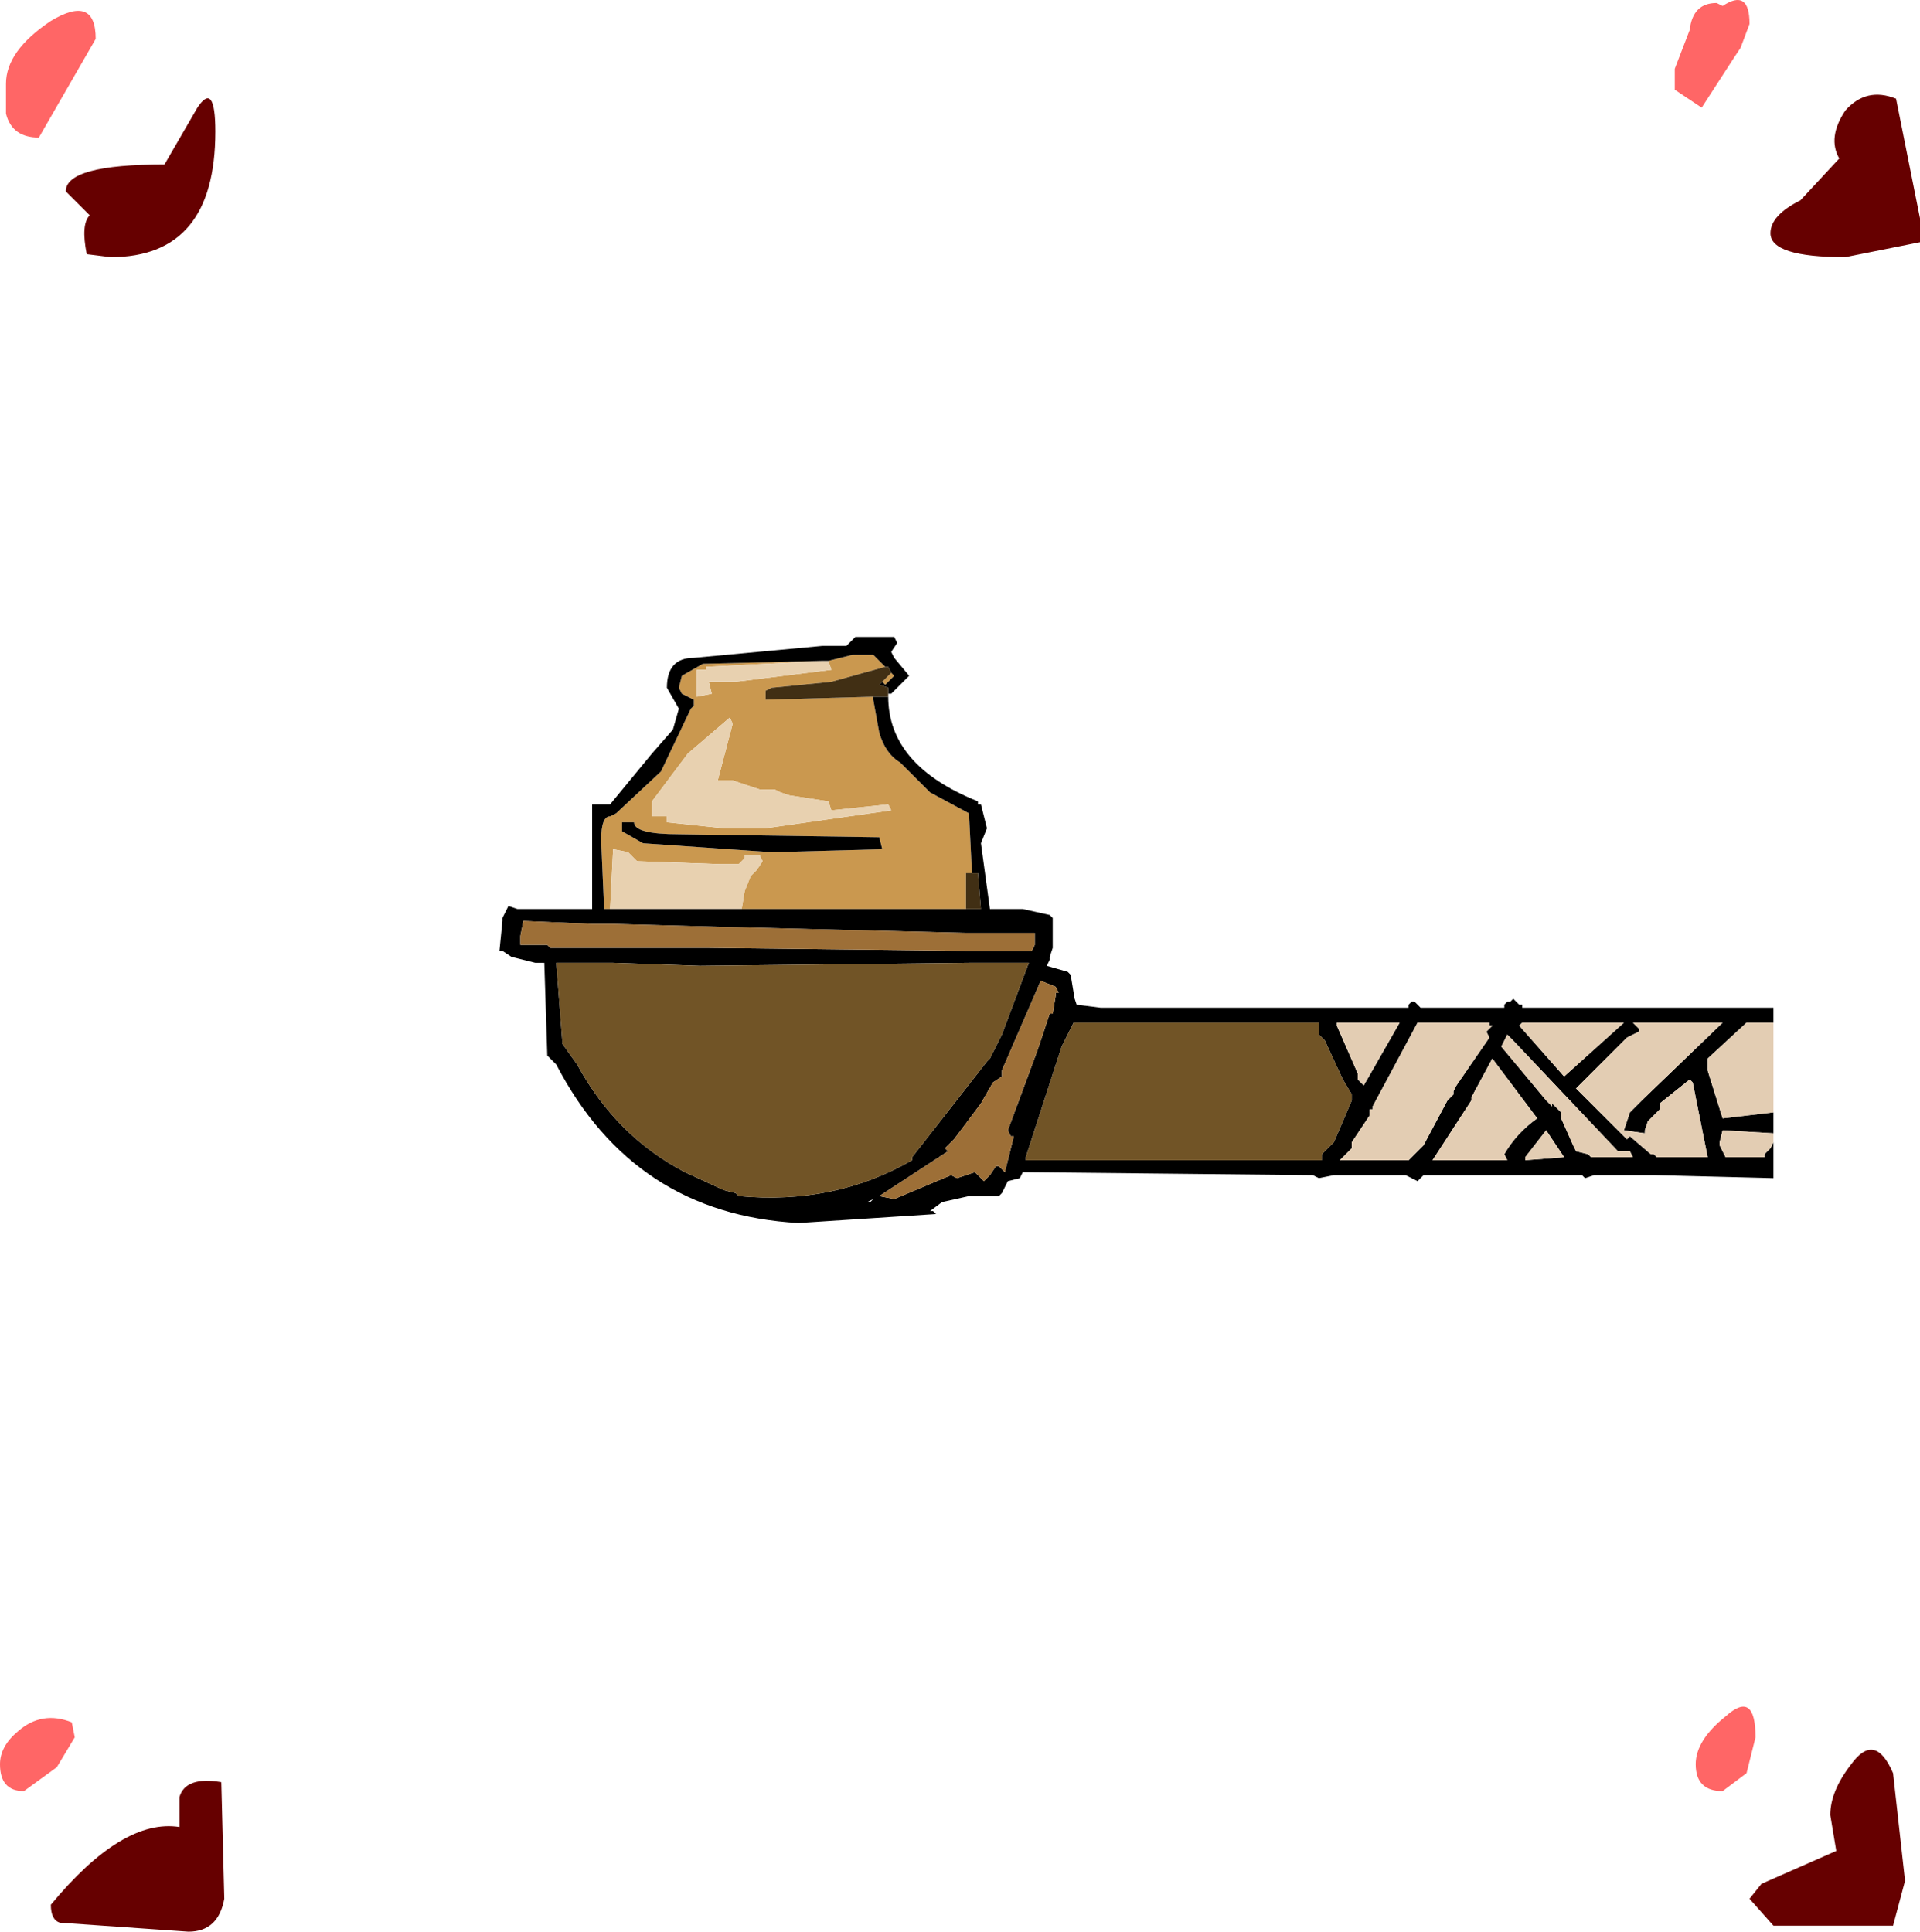 <?xml version="1.0" encoding="UTF-8" standalone="no"?>
<svg xmlns:xlink="http://www.w3.org/1999/xlink" height="32.3px" width="32.1px" xmlns="http://www.w3.org/2000/svg">
  <g transform="matrix(1.0, 0.0, 0.0, 1.0, -0.6, -0.3)">
    <path d="M29.85 0.7 L29.7 1.1 29.6 1.25 29.05 2.1 28.6 1.8 28.6 1.45 28.85 0.8 Q28.9 0.35 29.3 0.35 L29.4 0.4 Q29.85 0.1 29.85 0.7 M1.25 2.6 Q0.8 2.6 0.7 2.2 L0.7 1.7 Q0.7 1.15 1.45 0.65 2.2 0.2 2.2 0.95 L1.25 2.6 M1.85 29.35 L1.55 29.85 1.0 30.25 Q0.6 30.25 0.6 29.8 0.6 29.5 0.9 29.25 1.3 28.9 1.8 29.1 L1.85 29.35 M29.95 29.35 L29.8 29.95 29.4 30.25 Q28.95 30.25 28.95 29.8 28.95 29.4 29.45 29.0 29.95 28.55 29.95 29.35" fill="#ff6666" fill-rule="evenodd" stroke="none"/>
    <path d="M32.7 3.95 L32.7 4.35 31.45 4.6 Q30.2 4.6 30.2 4.2 30.2 3.9 30.7 3.65 L31.35 2.95 Q31.15 2.6 31.45 2.15 31.8 1.75 32.3 1.95 L32.7 3.95 M4.2 2.5 Q4.2 4.6 2.45 4.6 L2.05 4.55 Q1.95 4.05 2.1 3.9 L1.7 3.5 Q1.7 3.05 3.35 3.05 L3.9 2.1 Q4.2 1.65 4.2 2.5 M3.6 30.35 Q3.7 30.0 4.3 30.1 L4.35 32.05 Q4.25 32.6 3.75 32.6 L1.6 32.45 Q1.45 32.4 1.45 32.15 2.65 30.7 3.6 30.85 L3.6 30.35 M32.25 32.5 L31.25 32.5 30.25 32.5 29.85 32.05 30.05 31.8 31.3 31.25 31.2 30.65 Q31.2 30.25 31.55 29.8 31.95 29.25 32.25 29.95 L32.45 31.75 32.25 32.5" fill="#660000" fill-rule="evenodd" stroke="none"/>
    <path d="M15.2 11.95 L15.2 12.0 15.3 12.55 Q15.4 12.9 15.65 13.05 L16.15 13.55 16.8 13.9 16.85 14.9 16.75 14.9 16.75 15.5 13.0 15.5 13.05 15.2 13.15 14.95 13.25 14.85 13.35 14.7 13.3 14.6 13.1 14.6 13.05 14.6 13.05 14.65 12.95 14.75 12.65 14.75 11.25 14.7 11.1 14.55 10.85 14.5 10.8 15.5 10.7 15.5 10.65 14.35 Q10.65 13.95 10.8 13.95 L10.9 13.9 11.65 13.2 12.15 12.15 12.2 12.1 12.2 12.0 12.0 11.9 11.95 11.8 12.0 11.6 12.35 11.4 14.35 11.35 12.4 11.45 12.4 11.5 12.25 11.5 12.25 11.95 12.5 11.9 12.45 11.7 12.65 11.7 12.9 11.7 14.5 11.5 14.45 11.35 14.85 11.25 15.2 11.25 15.4 11.45 14.5 11.7 13.5 11.8 13.4 11.85 13.4 12.0 15.2 11.95 M15.5 11.55 L15.55 11.6 15.4 11.75 15.35 11.7 15.5 11.55 M15.5 13.85 L15.45 13.75 14.5 13.85 14.45 13.7 13.8 13.6 13.65 13.55 13.55 13.5 13.3 13.5 12.85 13.35 12.6 13.35 12.85 12.4 12.8 12.3 12.1 12.9 11.5 13.7 11.5 13.95 11.75 13.95 11.75 14.05 12.7 14.15 12.75 14.15 12.9 14.15 13.0 14.15 13.4 14.15 15.5 13.85 M15.35 14.5 L15.3 14.3 11.95 14.25 Q11.2 14.25 11.2 14.05 L11.0 14.05 11.0 14.2 11.35 14.4 13.5 14.55 15.35 14.5" fill="#ca984f" fill-rule="evenodd" stroke="none"/>
    <path d="M13.0 15.5 L10.8 15.5 10.85 14.5 11.1 14.55 11.25 14.7 12.65 14.75 12.95 14.75 13.05 14.65 13.05 14.6 13.1 14.6 13.3 14.6 13.35 14.7 13.25 14.85 13.15 14.95 13.05 15.2 13.0 15.5 M14.35 11.35 L14.45 11.35 14.5 11.5 12.9 11.7 12.65 11.7 12.45 11.7 12.5 11.9 12.25 11.95 12.25 11.5 12.4 11.5 12.4 11.45 14.35 11.35 M15.5 13.85 L13.4 14.15 13.0 14.15 12.9 14.15 12.75 14.15 12.7 14.15 11.75 14.05 11.75 13.95 11.5 13.95 11.5 13.7 12.1 12.9 12.8 12.3 12.85 12.4 12.6 13.35 12.85 13.35 13.3 13.5 13.55 13.5 13.65 13.55 13.8 13.6 14.45 13.7 14.5 13.85 15.45 13.75 15.5 13.85" fill="#e8d1b0" fill-rule="evenodd" stroke="none"/>
    <path d="M15.45 11.95 Q15.45 13.1 16.95 13.7 L16.95 13.75 17.0 13.75 17.1 14.15 17.0 14.4 17.15 15.5 17.7 15.5 18.15 15.6 18.2 15.65 18.2 15.75 18.2 16.15 18.15 16.3 18.15 16.35 18.1 16.45 18.45 16.55 18.5 16.6 18.55 16.9 18.55 16.95 18.6 17.1 19.0 17.15 24.15 17.15 24.15 17.1 24.2 17.05 24.25 17.05 24.35 17.15 24.4 17.15 25.75 17.15 25.75 17.1 25.8 17.05 25.85 17.05 25.9 17.0 26.0 17.1 26.05 17.1 26.05 17.15 30.25 17.15 30.25 17.4 29.8 17.4 29.15 18.0 29.15 18.15 29.15 18.2 29.4 19.0 30.25 18.9 30.25 19.25 29.4 19.2 29.35 19.4 29.35 19.45 29.45 19.65 30.1 19.65 30.1 19.6 30.2 19.5 30.25 19.4 30.25 20.0 28.25 19.95 28.15 19.95 27.25 19.95 27.1 20.0 27.05 19.95 24.4 19.95 24.35 20.0 24.3 20.05 24.1 19.95 22.9 19.95 22.65 20.0 22.55 19.95 17.7 19.9 17.65 20.0 17.45 20.05 17.35 20.25 17.3 20.3 16.8 20.3 16.35 20.4 16.15 20.55 16.2 20.55 16.25 20.6 13.95 20.75 Q11.2 20.6 9.9 18.1 L9.75 17.95 9.7 16.4 9.65 16.4 9.55 16.4 9.15 16.3 9.0 16.2 8.95 16.2 9.0 15.7 9.0 15.65 9.05 15.55 9.1 15.45 9.25 15.5 10.5 15.5 10.5 13.75 10.8 13.75 11.5 12.9 11.85 12.5 11.95 12.15 11.75 11.8 Q11.75 11.3 12.2 11.3 L14.35 11.1 14.75 11.1 14.9 10.95 15.55 10.95 15.6 11.05 15.5 11.2 15.55 11.3 15.8 11.6 15.5 11.9 15.45 11.9 15.45 11.8 15.3 11.75 15.35 11.7 15.4 11.75 15.55 11.6 15.5 11.55 15.45 11.45 15.4 11.45 15.2 11.25 14.85 11.25 14.45 11.35 14.35 11.35 12.35 11.4 12.0 11.6 11.95 11.8 12.0 11.9 12.2 12.0 12.2 12.1 12.15 12.15 11.65 13.2 10.9 13.9 10.8 13.95 Q10.65 13.95 10.65 14.35 L10.7 15.5 10.8 15.5 13.0 15.5 16.75 15.5 17.0 15.5 16.95 14.9 16.85 14.9 16.8 13.9 16.15 13.55 15.65 13.05 Q15.4 12.9 15.3 12.55 L15.2 12.0 15.2 11.95 15.45 11.95 M26.0 17.45 L26.75 18.3 27.75 17.4 26.05 17.4 26.0 17.45 M25.8 17.6 L25.7 17.8 26.45 18.7 26.5 18.75 26.55 18.8 26.55 18.75 26.7 18.9 26.7 19.0 26.9 19.45 26.95 19.55 27.15 19.6 27.2 19.65 27.9 19.65 27.85 19.55 27.8 19.55 27.65 19.55 25.9 17.7 25.8 17.6 M25.5 17.4 L24.3 17.4 23.55 18.8 23.55 18.85 23.5 18.85 23.5 18.95 23.2 19.4 23.2 19.5 23.0 19.7 24.15 19.7 24.35 19.5 24.4 19.45 24.8 18.7 24.9 18.6 24.9 18.55 24.95 18.45 25.5 17.65 25.45 17.55 25.55 17.45 25.5 17.45 25.5 17.4 M26.95 18.5 L27.8 19.35 27.85 19.3 28.2 19.6 28.25 19.6 28.3 19.65 29.15 19.65 28.9 18.4 28.85 18.35 28.35 18.75 28.35 18.85 28.15 19.05 28.1 19.2 28.1 19.25 27.75 19.2 27.85 18.9 28.05 18.7 29.4 17.4 27.9 17.4 28.0 17.5 28.0 17.55 27.8 17.65 26.95 18.5 M22.65 17.4 L19.2 17.4 19.1 17.4 18.55 17.4 18.35 17.8 17.75 19.65 17.75 19.7 22.7 19.7 22.7 19.6 22.9 19.4 23.2 18.7 23.2 18.6 23.05 18.35 22.75 17.7 22.65 17.6 22.65 17.45 22.65 17.4 M23.3 18.35 L23.4 18.45 24.0 17.4 22.95 17.4 22.95 17.45 23.3 18.25 23.3 18.35 M25.2 18.7 L24.55 19.7 25.8 19.7 25.75 19.6 Q25.95 19.25 26.3 19.0 L25.55 18.0 25.2 18.65 25.2 18.7 M26.1 19.65 L26.1 19.7 26.75 19.65 26.45 19.2 26.1 19.65 M9.8 16.15 L10.5 16.15 10.7 16.15 10.85 16.15 12.45 16.15 16.75 16.2 17.0 16.2 17.25 16.2 17.85 16.2 17.9 16.1 17.9 15.9 17.65 15.9 17.2 15.9 17.0 15.9 16.75 15.9 12.7 15.8 10.85 15.75 10.7 15.75 10.5 15.75 9.35 15.7 9.3 15.95 9.3 16.05 9.3 16.1 9.7 16.1 9.75 16.1 9.8 16.15 M10.0 17.75 L10.25 18.1 Q10.9 19.3 12.05 19.9 L12.7 20.2 12.9 20.25 12.95 20.3 Q14.55 20.45 15.85 19.7 L15.85 19.65 17.1 18.05 17.15 18.0 17.3 17.7 17.35 17.6 17.8 16.4 17.25 16.4 17.05 16.4 17.0 16.4 16.8 16.4 12.3 16.45 10.85 16.4 10.7 16.4 10.5 16.4 9.9 16.4 10.0 17.7 10.0 17.75 M15.35 14.5 L13.5 14.55 11.35 14.4 11.0 14.2 11.0 14.05 11.2 14.05 Q11.2 14.25 11.95 14.25 L15.3 14.3 15.35 14.5 M17.2 18.4 L17.0 18.75 16.55 19.35 16.4 19.5 16.45 19.55 15.3 20.3 15.55 20.35 16.5 19.95 16.6 20.0 16.9 19.9 17.05 20.05 17.15 19.95 17.25 19.8 17.3 19.8 17.4 19.9 17.55 19.3 17.5 19.3 17.45 19.2 17.95 17.85 18.15 17.25 18.2 17.25 18.25 16.95 18.25 16.9 18.3 16.9 18.25 16.8 18.0 16.7 17.35 18.2 17.35 18.3 17.2 18.4 M15.15 20.4 L15.2 20.35 15.1 20.4 15.15 20.4" fill="#000000" fill-rule="evenodd" stroke="none"/>
    <path d="M15.45 11.9 L15.45 11.95 15.2 11.95 13.4 12.0 13.4 11.85 13.5 11.8 14.5 11.7 15.4 11.45 15.45 11.45 15.5 11.55 15.35 11.7 15.3 11.75 15.45 11.8 15.45 11.9 M16.85 14.9 L16.95 14.9 17.0 15.5 16.75 15.5 16.75 14.9 16.85 14.9" fill="#412f14" fill-rule="evenodd" stroke="none"/>
    <path d="M30.25 17.4 L30.25 18.9 29.4 19.0 29.15 18.2 29.15 18.15 29.15 18.0 29.8 17.4 30.25 17.4 M30.25 19.25 L30.25 19.4 30.2 19.5 30.1 19.6 30.1 19.65 29.45 19.65 29.35 19.45 29.35 19.4 29.4 19.2 30.25 19.25 M26.95 18.5 L27.8 17.65 28.0 17.55 28.0 17.5 27.9 17.4 29.4 17.4 28.05 18.7 27.85 18.9 27.75 19.2 28.1 19.25 28.1 19.2 28.15 19.05 28.35 18.85 28.35 18.75 28.85 18.35 28.9 18.4 29.15 19.65 28.3 19.65 28.25 19.6 28.2 19.6 27.85 19.3 27.8 19.35 26.95 18.5 M25.5 17.4 L25.5 17.45 25.55 17.45 25.45 17.55 25.5 17.65 24.95 18.45 24.9 18.55 24.9 18.6 24.8 18.7 24.4 19.45 24.35 19.5 24.15 19.7 23.0 19.7 23.2 19.5 23.2 19.4 23.5 18.95 23.5 18.85 23.55 18.85 23.55 18.8 24.3 17.4 25.5 17.4 M25.8 17.6 L25.9 17.7 27.65 19.55 27.8 19.55 27.85 19.55 27.9 19.65 27.2 19.65 27.15 19.6 26.95 19.55 26.9 19.45 26.7 19.0 26.7 18.9 26.55 18.75 26.55 18.8 26.5 18.75 26.45 18.7 25.7 17.8 25.8 17.6 M26.0 17.45 L26.05 17.4 27.75 17.4 26.75 18.3 26.0 17.45 M26.1 19.65 L26.45 19.2 26.75 19.65 26.1 19.7 26.1 19.65 M25.2 18.7 L25.2 18.65 25.55 18.0 26.3 19.0 Q25.95 19.25 25.75 19.6 L25.8 19.7 24.55 19.7 25.2 18.7 M23.3 18.35 L23.3 18.25 22.95 17.45 22.95 17.4 24.0 17.4 23.4 18.45 23.3 18.35" fill="#e3cdb3" fill-rule="evenodd" stroke="none"/>
    <path d="M22.65 17.4 L22.65 17.45 22.65 17.6 22.75 17.7 23.05 18.35 23.2 18.6 23.2 18.7 22.9 19.4 22.7 19.6 22.7 19.7 17.75 19.7 17.75 19.65 18.35 17.8 18.55 17.4 19.1 17.4 19.2 17.4 22.65 17.4 M10.0 17.75 L10.0 17.7 9.9 16.4 10.5 16.4 10.7 16.4 10.85 16.4 12.3 16.45 16.8 16.4 17.0 16.4 17.05 16.4 17.25 16.4 17.8 16.4 17.35 17.6 17.3 17.7 17.15 18.0 17.1 18.05 15.85 19.65 15.85 19.7 Q14.55 20.45 12.95 20.3 L12.9 20.25 12.7 20.2 12.05 19.9 Q10.9 19.3 10.25 18.1 L10.0 17.75" fill="#715426" fill-rule="evenodd" stroke="none"/>
    <path d="M9.8 16.15 L9.75 16.1 9.7 16.1 9.3 16.1 9.3 16.05 9.3 15.95 9.35 15.7 10.5 15.75 10.7 15.75 10.85 15.75 12.7 15.8 16.75 15.9 17.0 15.9 17.2 15.9 17.65 15.9 17.9 15.9 17.9 16.1 17.85 16.2 17.25 16.2 17.0 16.2 16.75 16.2 12.45 16.15 10.85 16.15 10.7 16.15 10.5 16.15 9.8 16.15 M17.2 18.4 L17.35 18.3 17.35 18.2 18.0 16.7 18.25 16.8 18.3 16.9 18.25 16.9 18.25 16.95 18.2 17.25 18.15 17.25 17.95 17.85 17.45 19.2 17.5 19.3 17.55 19.3 17.4 19.9 17.3 19.8 17.25 19.8 17.15 19.95 17.05 20.05 16.9 19.9 16.6 20.0 16.5 19.95 15.55 20.35 15.3 20.3 16.45 19.55 16.4 19.5 16.55 19.35 17.0 18.75 17.2 18.4" fill="#9d6f37" fill-rule="evenodd" stroke="none"/>
  </g>
</svg>
